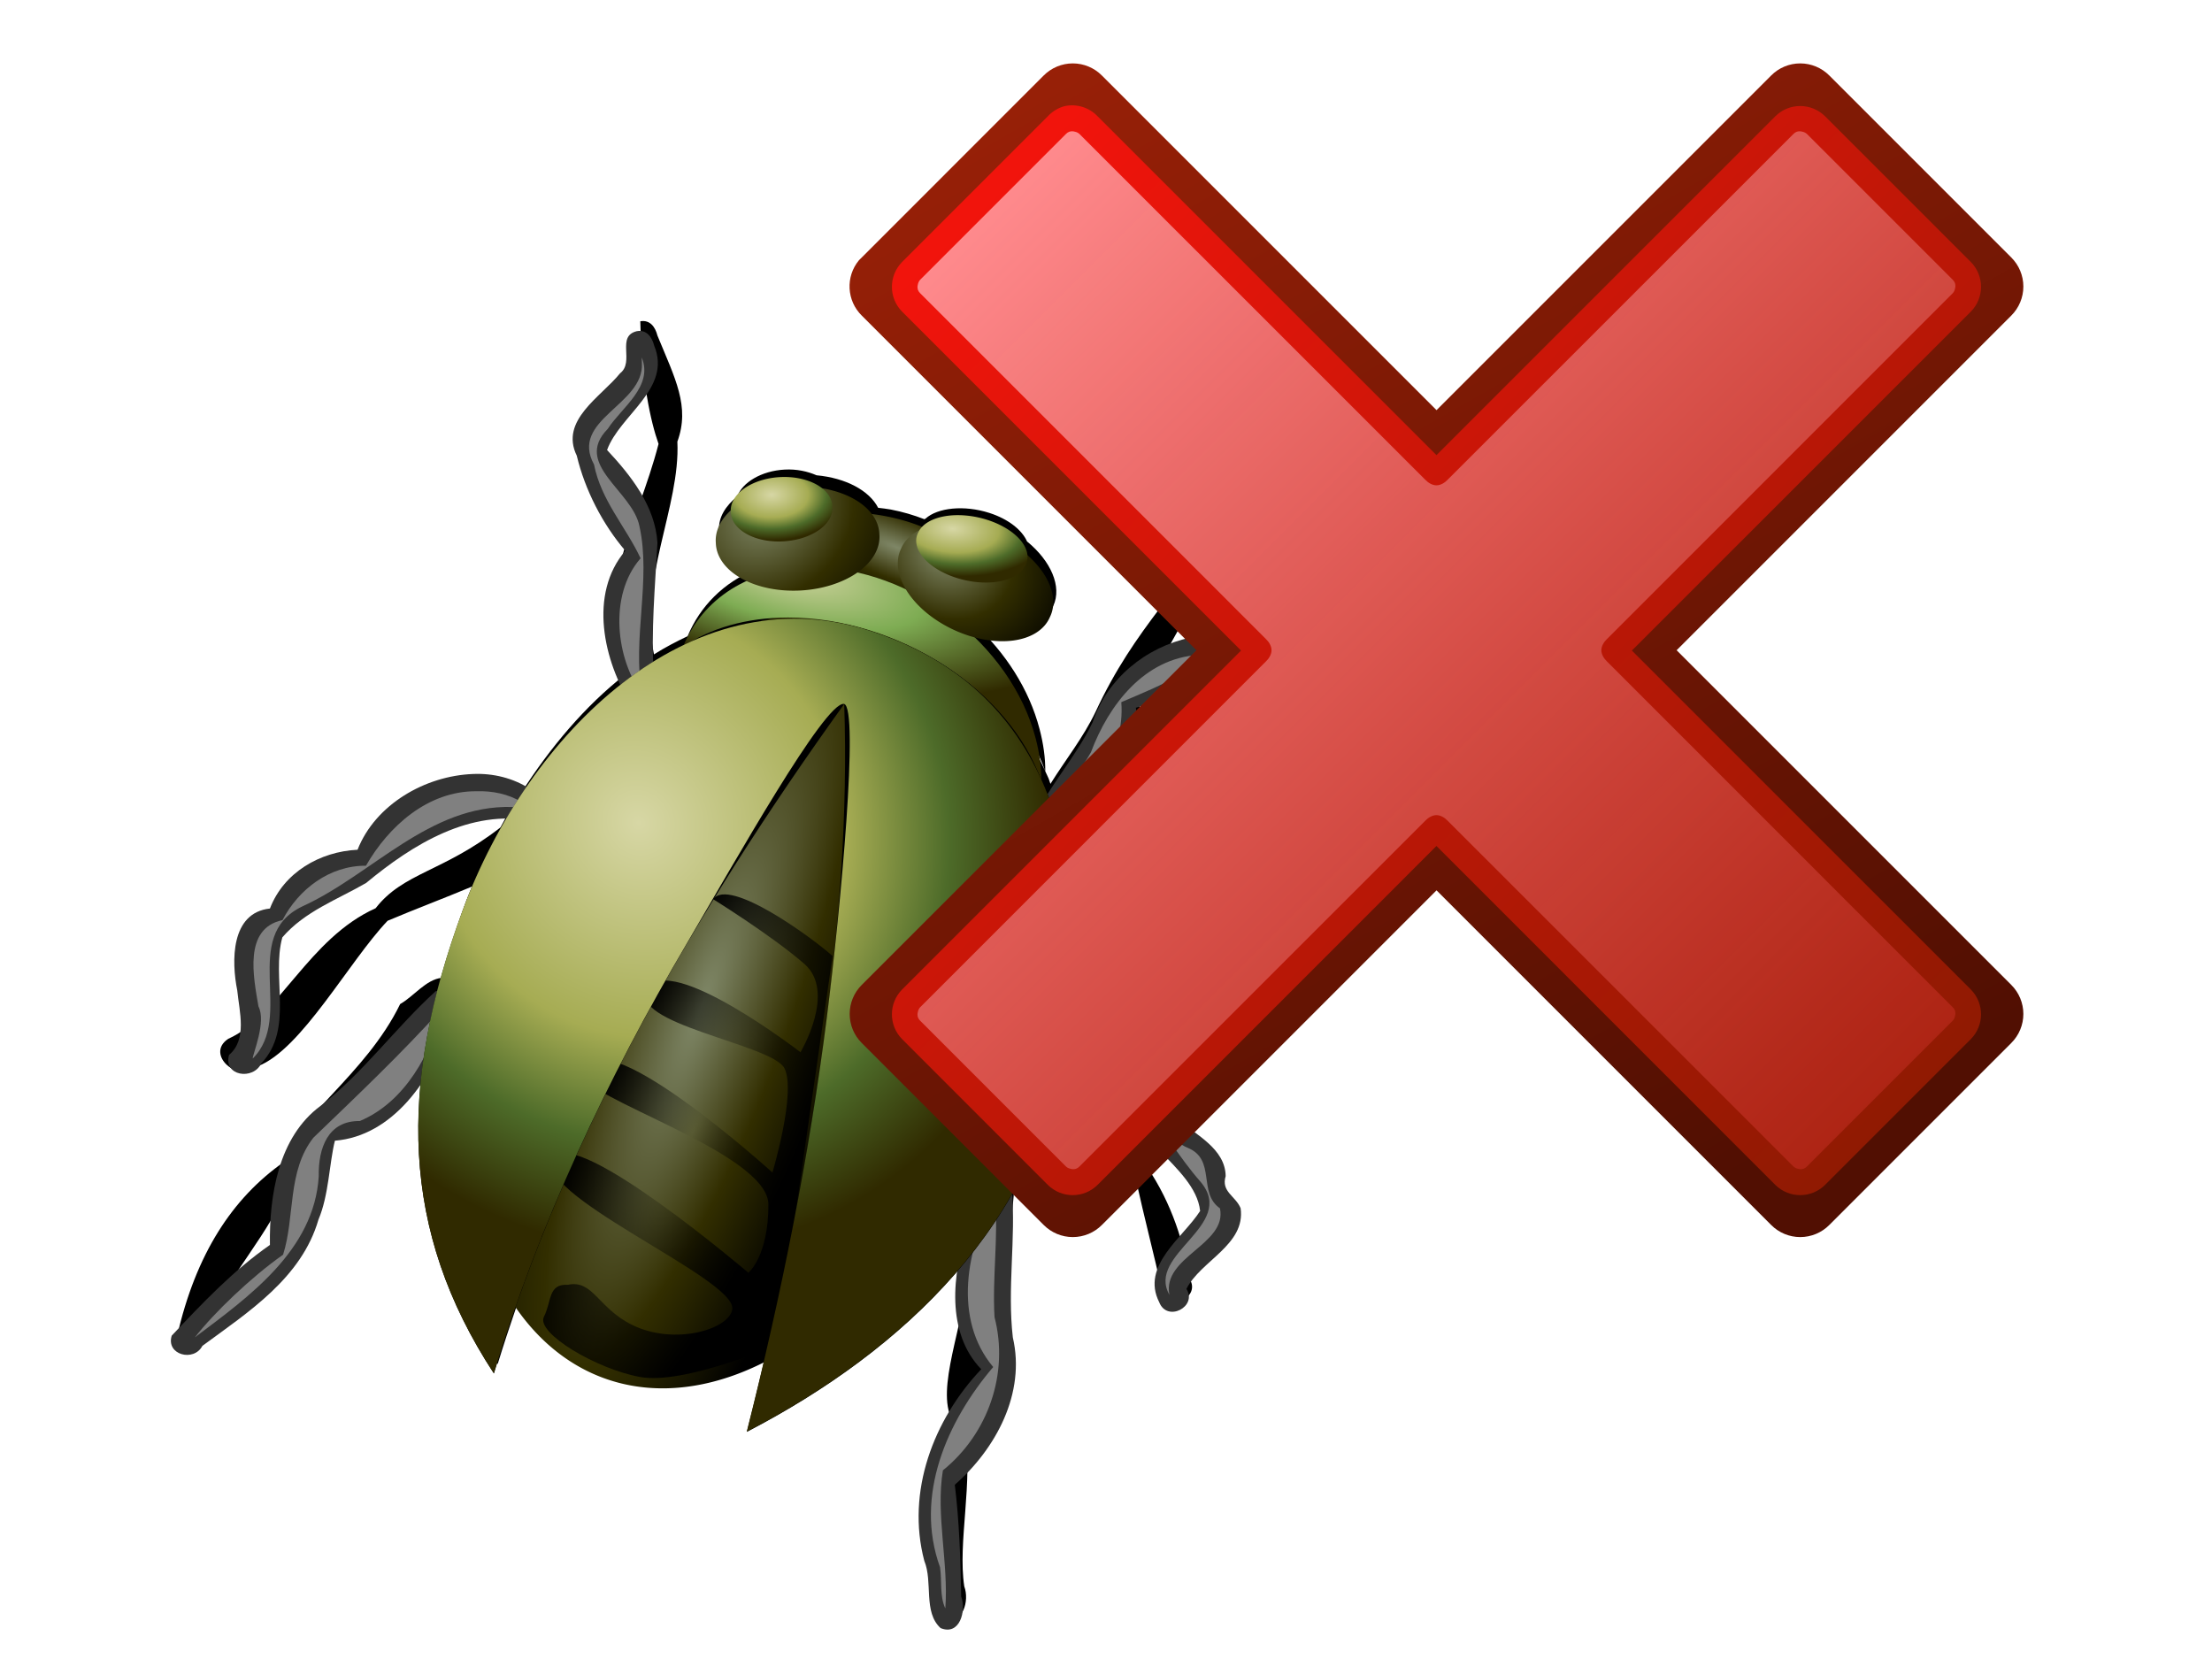 <?xml version="1.0" encoding="UTF-8" standalone="no"?>
<!-- Created with Inkscape (http://www.inkscape.org/) -->

<svg
   xmlns:dc="http://purl.org/dc/elements/1.1/"
   xmlns:cc="http://creativecommons.org/ns#"
   xmlns:rdf="http://www.w3.org/1999/02/22-rdf-syntax-ns#"
   xmlns:svg="http://www.w3.org/2000/svg"
   xmlns="http://www.w3.org/2000/svg"
   xmlns:xlink="http://www.w3.org/1999/xlink"
   version="1.1"
   width="640"
   height="480"
   id="svg4729">
  <defs
     id="defs3">
    <filter
       color-interpolation-filters="sRGB"
       id="filter16558">
      <feGaussianBlur
         id="feGaussianBlur16560"
         stdDeviation="0.805" />
    </filter>
    <filter
       color-interpolation-filters="sRGB"
       id="filter13597">
      <feGaussianBlur
         id="feGaussianBlur13599"
         stdDeviation="1.471" />
    </filter>
    <radialGradient
       cx="221.9"
       cy="355.29"
       r="19.873"
       id="radialGradient10240"
       xlink:href="#linearGradient4253"
       gradientUnits="userSpaceOnUse"
       gradientTransform="matrix(1.44,0.056,-0.043,0.717,-83.403,84.978)" />
    <radialGradient
       cx="498.83"
       cy="357.88"
       r="19.873"
       id="radialGradient10236"
       xlink:href="#linearGradient4253"
       gradientUnits="userSpaceOnUse"
       gradientTransform="matrix(-1.576,-0.11,-0.122,-0.789,1063.8,689.89)" />
    <radialGradient
       cx="190.14"
       cy="332.08"
       r="19.873"
       id="radialGradient9263"
       xlink:href="#linearGradient6258"
       gradientUnits="userSpaceOnUse"
       gradientTransform="matrix(2.236,0.416,-0.113,0.608,-160.03,71.259)" />
    <radialGradient
       cx="221.23"
       cy="359.26"
       r="19.873"
       id="radialGradient9255"
       xlink:href="#linearGradient6258"
       gradientUnits="userSpaceOnUse"
       gradientTransform="matrix(1.916,-1.044,1.104,1.304,-603.94,114.51)" />
    <radialGradient
       cx="277.88"
       cy="376.63"
       r="19.873"
       id="radialGradient9247"
       xlink:href="#linearGradient6258"
       gradientUnits="userSpaceOnUse"
       gradientTransform="matrix(-1.778,0.177,-0.181,-1.174,796.65,747.52)" />
    <radialGradient
       cx="277.94"
       cy="395.21"
       r="7.927"
       id="radialGradient9213"
       gradientUnits="userSpaceOnUse"
       gradientTransform="matrix(1.112,-2.385,0.649,0.302,-522.66,601.31)">
      <stop
         id="stop9209"
         style="stop-color:#000000;stop-opacity:0"
         offset="0" />
      <stop
         id="stop9211"
         style="stop-color:#000000;stop-opacity:1"
         offset="1" />
    </radialGradient>
    <filter
       color-interpolation-filters="sRGB"
       id="filter9203">
      <feGaussianBlur
         id="feGaussianBlur9205"
         stdDeviation="0.516" />
    </filter>
    <radialGradient
       cx="264.28"
       cy="388.31"
       r="14.625"
       id="radialGradient6264"
       xlink:href="#linearGradient6258"
       gradientUnits="userSpaceOnUse"
       gradientTransform="matrix(0.703,0.051,-0.403,2.543,239,-622.08)" />
    <radialGradient
       cx="284.93"
       cy="358.61"
       r="10.063"
       id="radialGradient5239"
       gradientUnits="userSpaceOnUse"
       gradientTransform="matrix(1.787,0.507,-0.177,0.655,-396.85,-360.12)">
      <stop
         id="stop14572"
         style="stop-color:#d7d7a5;stop-opacity:1"
         offset="0" />
      <stop
         id="stop14574"
         style="stop-color:#7eac53;stop-opacity:1"
         offset="0.5" />
      <stop
         id="stop14576"
         style="stop-color:#302a00;stop-opacity:1"
         offset="1" />
    </radialGradient>
    <radialGradient
       cx="276.14"
       cy="377.28"
       r="17.944"
       id="radialGradient4259"
       xlink:href="#linearGradient4253"
       gradientUnits="userSpaceOnUse"
       gradientTransform="matrix(0.782,1.351,-1.258,0.728,298.16,-612.03)" />
    <filter
       color-interpolation-filters="sRGB"
       id="filter4231">
      <feGaussianBlur
         id="feGaussianBlur4233"
         stdDeviation="0.414" />
    </filter>
    <linearGradient
       id="linearGradient4253">
      <stop
         id="stop4255"
         style="stop-color:#d7d7a5;stop-opacity:1"
         offset="0" />
      <stop
         id="stop4263"
         style="stop-color:#a6ac53;stop-opacity:1"
         offset="0.5" />
      <stop
         id="stop15547"
         style="stop-color:#4d6b29;stop-opacity:1"
         offset="0.75" />
      <stop
         id="stop4257"
         style="stop-color:#302a00;stop-opacity:1"
         offset="1" />
    </linearGradient>
    <linearGradient
       id="linearGradient6258">
      <stop
         id="stop6260"
         style="stop-color:#7f8767;stop-opacity:1"
         offset="0" />
      <stop
         id="stop7251"
         style="stop-color:#322e00;stop-opacity:1"
         offset="0.5" />
      <stop
         id="stop6262"
         style="stop-color:#000000;stop-opacity:1"
         offset="1" />
    </linearGradient>
    <radialGradient
       cx="190.14"
       cy="332.08"
       r="19.873"
       id="radialGradient5646"
       xlink:href="#linearGradient6258"
       gradientUnits="userSpaceOnUse"
       gradientTransform="matrix(2.236,0.416,-0.113,0.608,-160.03,71.259)" />
    <radialGradient
       cx="264.28"
       cy="388.31"
       r="14.625"
       id="radialGradient5648"
       xlink:href="#linearGradient6258"
       gradientUnits="userSpaceOnUse"
       gradientTransform="matrix(0.703,0.051,-0.403,2.543,239,-622.08)" />
    <radialGradient
       cx="284.93"
       cy="358.61"
       r="10.063"
       id="radialGradient5650"
       xlink:href="#radialGradient5239"
       gradientUnits="userSpaceOnUse"
       gradientTransform="matrix(1.787,0.507,-0.177,0.655,-396.85,-360.12)" />
    <radialGradient
       cx="277.94"
       cy="395.21"
       r="7.927"
       id="radialGradient5652"
       xlink:href="#radialGradient9213"
       gradientUnits="userSpaceOnUse"
       gradientTransform="matrix(1.112,-2.385,0.649,0.302,-522.66,601.31)" />
    <radialGradient
       cx="276.14"
       cy="377.28"
       r="17.944"
       id="radialGradient5654"
       xlink:href="#linearGradient4253"
       gradientUnits="userSpaceOnUse"
       gradientTransform="matrix(0.782,1.351,-1.258,0.728,298.16,-612.03)" />
    <radialGradient
       cx="277.88"
       cy="376.63"
       r="19.873"
       id="radialGradient5656"
       xlink:href="#linearGradient6258"
       gradientUnits="userSpaceOnUse"
       gradientTransform="matrix(-1.778,0.177,-0.181,-1.174,796.65,747.52)" />
    <radialGradient
       cx="498.83"
       cy="357.88"
       r="19.873"
       id="radialGradient5658"
       xlink:href="#linearGradient4253"
       gradientUnits="userSpaceOnUse"
       gradientTransform="matrix(-1.576,-0.11,-0.122,-0.789,1063.8,689.89)" />
    <radialGradient
       cx="221.23"
       cy="359.26"
       r="19.873"
       id="radialGradient5660"
       xlink:href="#linearGradient6258"
       gradientUnits="userSpaceOnUse"
       gradientTransform="matrix(1.916,-1.044,1.104,1.304,-603.94,114.51)" />
    <radialGradient
       cx="221.9"
       cy="355.29"
       r="19.873"
       id="radialGradient5662"
       xlink:href="#linearGradient4253"
       gradientUnits="userSpaceOnUse"
       gradientTransform="matrix(1.44,0.056,-0.043,0.717,-83.403,84.978)" />
    <linearGradient
       x1="18.505"
       y1="17.421"
       x2="47.844"
       y2="46.762"
       id="linearGradient1487"
       gradientUnits="userSpaceOnUse"
       gradientTransform="matrix(0.889,0,0,0.889,3.542,3.542)">
      <stop
         id="stop1380"
         style="stop-color:#ff8b8e;stop-opacity:1"
         offset="0" />
      <stop
         id="stop1382"
         style="stop-color:#b42314;stop-opacity:0.722"
         offset="1" />
    </linearGradient>
    <linearGradient
       x1="18.505"
       y1="17.421"
       x2="47.844"
       y2="46.762"
       id="linearGradient1485"
       gradientUnits="userSpaceOnUse"
       gradientTransform="matrix(0.889,0,0,0.889,-32.549,2.451)">
      <stop
         id="stop1367"
         style="stop-color:#f1140c;stop-opacity:1"
         offset="0" />
      <stop
         id="stop1370"
         style="stop-color:#8d1a02;stop-opacity:1"
         offset="1" />
    </linearGradient>
    <linearGradient
       x1="20.153"
       y1="13.746"
       x2="40.305"
       y2="48.977"
       id="linearGradient1483"
       gradientUnits="userSpaceOnUse"
       gradientTransform="matrix(0.889,0,0,0.889,3.542,3.542)">
      <stop
         id="stop1354"
         style="stop-color:#982007;stop-opacity:1"
         offset="0" />
      <stop
         id="stop1356"
         style="stop-color:#510f02;stop-opacity:1"
         offset="1" />
    </linearGradient>
  </defs>
  <g
     transform="translate(0,-572.362)"
     id="layer1">
    <g
       transform="matrix(4.51,0,0,4.51,6.706,649.418)"
       id="layer1-7">
      <desc
         id="desc5644">https://openclipart.org/detail/2817/bug-buddy-vector-by-valessiobrito-2817</desc>
      <g
         id="g16562">
        <path
           d="m 40.041,13.31 c 0.076,3.249 0.558,5.471 1,6.719 -1.176,4.554 -3.606,7.993 -1.812,12.625 -2.207,1.722 -4.116,3.994 -5.719,6.5 -0.008,0.012 -0.024,0.019 -0.031,0.031 -0.19,0.147 -0.326,0.329 -0.375,0.562 -0.256,0.421 -0.484,0.848 -0.719,1.282 -0.007,0.012 -0.024,0.018 -0.031,0.031 -3.131,2.427 -5.296,2.452 -6.813,4.406 -3.685,1.659 -5.262,5.893 -8.071,7.153 -1.31,0.86 0.606,2.503 1.625,1.5 2.387,-0.915 4.992,-5.749 7.102,-7.965 1.522,-0.644 3.106,-1.237 4.625,-1.875 -0.105,0.262 -0.215,0.517 -0.312,0.781 -0.445,1.204 -0.83,2.408 -1.156,3.562 -0.064,0.226 -0.129,0.432 -0.188,0.657 -0.86,0.085 -1.542,1.02 -2.281,1.437 -1.888,3.884 -5.866,6.36 -6.375,8.656 -2.819,1.979 -4.819,5.038 -5.844,9.532 0.695,0.91 1.715,-0.128 1.844,-0.938 0.897,-2.297 3.22,-4.615 4.375,-7.562 1.857,-1.601 5.124,-4.992 7.656,-8.282 -1.182,6.611 -0.12,12.498 3.688,18.313 0.315,-1.036 0.65,-2.041 1,-3.063 0.065,-0.191 0.152,-0.372 0.218,-0.562 1.918,2.795 4.687,4.469 8.063,4.469 1.839,0 3.698,-0.505 5.5,-1.407 -0.296,1.261 -0.591,2.536 -0.906,3.782 0.538,-0.28 1.066,-0.576 1.593,-0.875 4.006,-2.273 7.649,-5.116 10.469,-8.594 -0.225,3.67 -1.801,7.023 -1.187,8.969 -1.452,3.123 -1.672,6.783 -0.313,11.187 1.058,0.441 1.418,-0.953 1.125,-1.719 -0.372,-2.437 0.505,-5.62 0.031,-8.75 0.952,-2.725 2.357,-8.56 2.719,-13.125 1.282,-2.214 2.235,-4.65 2.781,-7.312 1.558,2.841 2.503,4.931 3.782,6.469 0.641,2.966 1.046,4.333 1.531,6.593 0.446,1.125 2.117,0.243 1.5,-0.718 -0.286,-1.88 -0.955,-4.13 -2.344,-6.157 -0.518,-2.721 -2.26,-6.344 -3.625,-8.468 -0.16,-0.003 -0.309,-0.024 -0.469,-0.032 0.456,-3.693 0.358,-7.28 -0.5,-10.468 0.156,-0.089 0.301,-0.194 0.407,-0.313 2.119,-1.344 4.19,-3.72 3.75,-6.406 1.432,-2.014 3.03,-6.015 6.125,-9.625 0.233,-0.535 -0.278,-1.14 -0.844,-1.031 -2.895,4.672 -5.477,6.734 -7.656,11.437 -0.669,1.397 -1.652,2.631 -2.469,3.938 -0.037,-0.093 -0.055,-0.19 -0.094,-0.282 -0.057,-0.137 -0.127,-0.271 -0.187,-0.406 -0.997,-2.215 -2.431,-4.165 -4.438,-5.687 2.06,1.541 3.67,3.51 4.438,5.687 0.004,-0.744 -0.103,-1.51 -0.313,-2.312 -0.571,-2.189 -1.866,-4.186 -3.594,-5.782 1.941,0.597 3.783,0.243 4.344,-0.968 0.491,-1.059 -0.134,-2.467 -1.437,-3.532 -0.27,-0.616 -1.007,-1.223 -2.063,-1.562 -1.386,-0.445 -2.833,-0.289 -3.5,0.312 -0.022,0.01 -0.041,0.022 -0.062,0.032 -0.568,-0.221 -1.182,-0.405 -1.844,-0.532 -0.231,-0.044 -0.461,-0.064 -0.688,-0.093 -0.488,-0.949 -1.777,-1.635 -3.375,-1.782 -0.49,-0.213 -1.09,-0.349 -1.75,-0.312 -1.286,0.071 -2.317,0.711 -2.593,1.469 -0.646,0.524 -1.038,1.15 -1,1.843 0.051,0.934 0.84,1.712 2,2.157 -1.747,0.716 -3.032,2.009 -3.719,3.656 -0.626,0.3 -1.246,0.619 -1.844,1 -0.869,-4.059 1.452,-8.084 1.281,-11.656 0.705,-1.931 -0.122,-3.451 -1.093,-5.813 -0.11,-0.443 -0.393,-0.876 -0.938,-0.781 z m 7.469,15.75 c 0.041,-0.003 0.084,0.002 0.125,0 -0.252,0.056 -0.499,0.115 -0.75,0.187 -0.134,0.019 -0.273,0.04 -0.406,0.063 -0.286,0.049 -0.562,0.089 -0.844,0.156 -0.951,0.227 -1.88,0.585 -2.781,1 1.259,-0.783 2.837,-1.287 4.656,-1.406 z"
           transform="matrix(1.171,0,0,1.171,-7.298,-12.061)"
           id="path11588"
           style="fill-rule:evenodd;filter:url(#filter13597)" />
        <g
           transform="matrix(1.171,0,0,1.171,-283.7,-403.5)"
           id="g11520"
           style="fill:#333333;fill-rule:evenodd">
          <path
             d="m 266.91,372.39 c -2.61,0.1 -5.34,1.66 -6.32,4.15 -2.06,0.1 -4.04,1.24 -4.8,3.22 -2.16,0.23 -2.11,2.9 -1.79,4.49 0.12,1.19 0.55,2.69 -0.45,3.53 -0.33,1.15 1.32,1.41 1.77,0.46 1.79,-1.89 0.54,-4.69 1.15,-6.9 1.23,-1.43 3,-2.06 4.59,-2.98 2.56,-2.12 5.69,-4.06 9.13,-3.4 1.17,-0.03 0.88,-1.73 -0.15,-1.75 -0.92,-0.6 -2.03,-0.87 -3.13,-0.82 z"
             id="path6958" />
          <path
             d="m 275.89,348.13 c -1.15,0.28 -0.1,1.68 -0.92,2.31 -1.03,1.28 -3.32,2.57 -2.37,4.51 0.45,1.88 1.41,3.75 2.66,5.21 -2.03,2.38 -1.19,6.05 0.33,8.45 0.99,0.69 1.59,-0.82 1.23,-1.6 -0.16,-2.43 0.07,-4.89 0.2,-7.28 -0.12,-2.02 -1.47,-3.71 -2.76,-5.09 0.7,-1.93 3.56,-3.36 2.58,-5.72 -0.11,-0.44 -0.4,-0.89 -0.95,-0.79 z"
             id="path6956" />
          <path
             d="m 264.87,384.29 c -2.18,1.98 -3.94,4.44 -6.29,6.27 -2.35,1.72 -2.83,4.97 -2.79,7.63 -2,1.39 -3.73,3.22 -5.38,4.97 -0.33,1.05 1.21,1.46 1.68,0.56 2.51,-1.85 5.43,-3.71 6.36,-6.92 0.57,-1.34 0.59,-3.08 0.9,-4.32 3.19,-0.26 5.31,-3.39 6.24,-6.19 0.37,-0.78 0.69,-2.22 -0.72,-2 z"
             id="path11500" />
          <path
             d="m 295.63,394.76 c -1,0.35 -1.11,1.72 -1.61,2.56 -0.87,2.43 -1.19,5.69 0.74,7.68 -2.62,2.76 -4.12,6.71 -3.12,10.5 0.48,1.16 -0.07,2.8 0.89,3.68 1.06,0.44 1.42,-0.96 1.13,-1.73 -0.03,-2.02 -0.11,-4.2 -0.35,-6.12 2.26,-1.98 3.89,-5.02 3.18,-8.07 -0.31,-2.68 0.17,-5.43 -0.05,-8.08 -0.16,-0.28 -0.49,-0.45 -0.81,-0.42 z"
             id="path11502" />
          <path
             d="m 308.5,358.11 c -1.85,0.68 -1.89,3.01 -1.48,4.64 0.07,0.81 0.51,2.3 -0.81,2.17 -2.44,0.52 -4.56,2.25 -5.35,4.64 -0.92,1.92 -2.44,3.53 -3.29,5.45 0.1,1.1 1.39,0.74 1.91,0.17 2.12,-1.35 4.2,-3.74 3.75,-6.42 2.27,-0.61 4.29,-2.03 5.82,-3.74 0.98,-1.87 -1.44,-4.29 0.3,-5.87 0.23,-0.54 -0.28,-1.15 -0.85,-1.04 z"
             id="path11504" />
          <path
             d="m 298.26,385.95 c -1,0.3 -0.47,1.62 0.48,1.51 2.77,0.76 4.53,3.18 5.83,5.59 0.87,0.93 2.05,2 2.18,3.28 -0.94,1.47 -3.26,2.99 -2.24,5 0.44,1.12 2.11,0.23 1.49,-0.73 0.78,-1.55 3.25,-2.41 2.97,-4.42 -0.28,-0.68 -1.08,-0.9 -0.82,-1.76 -0.02,-1.5 -1.64,-2.26 -2.5,-3.03 0.19,-2.98 -2.91,-5.12 -5.61,-5.41 -0.59,-0.01 -1.19,-0.08 -1.78,-0.03 z"
             id="path11506" />
        </g>
        <g
           transform="matrix(0.455,0,0,0.455,24.053,25.058)"
           id="g15581"
           style="fill:#808080;fill-rule:evenodd;filter:url(#filter16558)">
          <path
             d="m 11.062,18.938 c -6.861,-0.052 -12.39,4.92 -15.593,10.5 -5.157,-0.026 -9.518,3.341 -11.77,7.669 -5.536,1.173 -4.09,8.043 -3.387,12.174 1.125,2.192 -0.776,6.574 -0.812,7.344 5.937,-5.88 -1.856,-17.169 6.969,-21.437 9.876,-4.489 17.882,-14.353 29.625,-14.032 1.913,0.22 4.775,0.377 1.281,-0.718 -1.858,-1.119 -4.12,-1.574 -6.313,-1.5 z"
             id="path15551" />
          <path
             d="m 34.375,-41.406 c 0.306,5.907 -10.218,7.927 -6.75,14.281 0.993,5.068 4.491,8.789 6.563,13.219 -4.639,5.317 -3.343,14.441 0.187,19.062 -1.37,-7.732 1.324,-16.014 -0.344,-23.562 -0.961,-5.003 -9.42,-8.733 -4.469,-13.75 1.933,-2.995 6.472,-5.985 4.782,-10.063 l 0.031,0.813 z"
             id="path15553" />
          <path
             d="m 6.094,49.688 c -5.734,6.352 -11.922,12.21 -18.032,18.093 -3.719,4.725 -2.583,11.202 -4.281,16.5 -4.503,3.172 -9.709,8.163 -12.437,11.657 7.554,-5.695 16.83,-12.237 17.468,-22.719 -0.08,-3.952 1.294,-7.842 5.782,-7.781 6.459,-2.706 10.094,-9.652 11.75,-16 l -0.25,0.25 z"
             id="path15555" />
          <path
             d="m 84.156,76.219 c -4.074,6.978 -5.931,17.169 -0.25,23.901 -6.484,7.62 -11.153,18.11 -7.5,28.22 0.296,1.92 -0.078,4.04 0.75,5.82 0.476,-6.4 -1.373,-13.22 -0.344,-19.47 6.393,-5.16 9.335,-13.69 7.282,-21.596 -0.335,-5.588 0.575,-11.475 0.062,-16.875 z"
             id="path15557" />
          <path
             d="m 116.53,-16.969 c -5.28,4.401 2.61,13.143 -3.62,16.688 -7.7,0.441 -12.73,7.057 -15.222,13.719 -1.828,3.261 -5.013,6.888 -6.063,9.812 6.049,-3.432 10.895,-9.656 10.345,-16.875 5.4,-2.318 12.3,-4.867 14.94,-10.531 -0.1,-4.131 -3.06,-9.155 -0.38,-12.813 z"
             id="path15559" />
          <path
             d="m 93.25,53.594 c 9.87,2.97 13.68,13.397 19.94,20.468 5.07,6.154 -7.74,10.109 -4.44,15.876 -1.06,-5.373 8.19,-7.095 7.13,-12.188 -3.15,-2.192 -0.51,-6.879 -4.54,-8.531 -5.17,-2.168 -2.68,-9.068 -7.46,-11.875 -2.87,-2.569 -7.6,-4.12 -10.63,-3.75 z"
             id="path15561" />
        </g>
        <path
           d="m 244.29,356.82 a 19.873,9.936 0 1 1 -39.74,0 19.873,9.936 0 1 1 39.74,0 z"
           transform="matrix(0.323,0.062,-0.062,0.323,4.356,-109.87)"
           id="path9235"
           style="fill:url(#radialGradient5646)" />
        <path
           d="m 285,378.61 a 14.625,20 0 1 1 -29.25,0 14.625,20 0 1 1 29.25,0 z"
           transform="matrix(1.171,0,-0.249,1.244,-176.33,-423.89)"
           id="path6248"
           style="fill:url(#radialGradient5648)" />
        <path
           d="m 50.649,19.313 c -4.059,0 -7.076,2.03 -8.313,5.085 1.736,-1.173 4.042,-1.866 6.743,-1.866 7.036,0 14.179,4.64 16.234,10.465 0.005,-0.871 -0.112,-1.768 -0.357,-2.708 C 63.376,24.23 56.97,19.313 50.649,19.313 z"
           id="path4265"
           style="fill:url(#radialGradient5650)" />
        <path
           d="M 32.021,70.955 C 36.03,57.768 42.953,45.765 51.212,34.279 51.63,46.078 49.3,60.649 45.881,74.154 54.495,69.676 61.856,62.741 63.367,52.617 64.846,42.701 62.442,33.326 52.492,30.227 42.736,27.188 33.9,35.879 30.315,45.58 c -3.56,9.634 -3.404,17.572 1.706,25.375 z"
           transform="matrix(1.171,0,0,1.171,-7.298,-12.061)"
           id="path2169"
           style="fill-rule:evenodd;filter:url(#filter4231)" />
        <path
           d="m 36.077,66.096 c 1.377,-0.291 1.637,1.27 3.515,2.197 2.364,1.166 5.386,0.214 5.491,-0.879 0.165,-1.702 -11.289,-6.391 -9.752,-8.313 1.302,-1.627 10.631,6.336 10.631,6.336 0,0 1.098,-0.879 1.098,-3.734 0,-2.856 -10.381,-5.905 -10.161,-7.168 0.603,-3.469 10.381,5.411 10.381,5.411 0,0 1.318,-4.393 0.659,-5.711 -0.659,-1.318 -8.702,-2.444 -7.494,-4.366 1.259,-2.002 8.372,3.487 8.372,3.487 0,0 1.977,-3.295 0.22,-4.832 -1.757,-1.538 -5.003,-3.552 -5.003,-3.552 0.872,-1.216 5.414,2.102 6.541,3.112 L 47.5,69.391 c 0,0 -5.053,2.196 -7.469,1.757 -2.416,-0.439 -5.711,-2.416 -5.271,-3.295 0.439,-0.878 0.219,-1.812 1.317,-1.757 z"
           transform="matrix(1.171,0,0,1.171,-7.298,-12.061)"
           id="path8224"
           style="fill:url(#radialGradient5652);fill-rule:evenodd;filter:url(#filter9203)" />
        <path
           d="M 30.192,71.014 C 33.137,61.33 37.423,52.19 42.596,43.404 45.67,38.182 51.438,27.892 52.662,28.072 53.638,28.308 52.455,41.095 51.558,48.18 50.452,56.916 48.63,66.028 46.42,74.759 56.506,69.516 65.124,61.397 66.892,49.543 68.624,37.934 65.809,26.958 54.16,23.329 42.738,19.771 32.392,29.946 28.195,41.305 24.027,52.584 24.21,61.878 30.192,71.014 z"
           id="path4235"
           style="fill:url(#radialGradient5654);fill-rule:evenodd" />
        <path
           d="m 244.29,356.82 a 19.873,9.936 0 1 1 -39.74,0 19.873,9.936 0 1 1 39.74,0 z"
           transform="matrix(-0.24,-0.111,-0.138,0.299,164.2,-61.48)"
           id="path9239"
           style="fill:url(#radialGradient5656)" />
        <path
           d="m 244.29,356.82 a 19.873,9.936 0 1 1 -39.74,0 19.873,9.936 0 1 1 39.74,0 z"
           transform="matrix(-0.172,-0.055,-0.098,0.184,134.43,-35.187)"
           id="path10234"
           style="fill:url(#radialGradient5658)" />
        <path
           d="m 244.29,356.82 a 19.873,9.936 0 1 1 -39.74,0 19.873,9.936 0 1 1 39.74,0 z"
           transform="matrix(0.264,-0.014,0.018,0.329,-15.988,-96.781)"
           id="path9237"
           style="fill:url(#radialGradient5660)" />
        <path
           d="m 244.29,356.82 a 19.873,9.936 0 1 1 -39.74,0 19.873,9.936 0 1 1 39.74,0 z"
           transform="matrix(0.164,-0.009,0.011,0.204,7.925,-55.188)"
           id="path10238"
           style="fill:url(#radialGradient5662)" />
      </g>
    </g>
    <g
       transform="matrix(10.459,0,0,10.459,237.806,582.693)"
       id="layer1-3">
      <desc
         id="desc3083">https://openclipart.org/detail/16982/cross-by-jean_victor_balin</desc>
      <g
         transform="translate(-15,-15)"
         id="g1478">
        <path
           d="m 16.025,21.211 c -0.376,0.454 -0.342,1.12 0.079,1.533 L 25.36,32 16.104,41.256 c -0.215,0.213 -0.336,0.503 -0.336,0.806 0,0.302 0.121,0.592 0.336,0.805 l 5.03,5.031 c 0.213,0.215 0.504,0.336 0.806,0.336 0.303,0 0.593,-0.121 0.806,-0.336 l 9.256,-9.256 9.256,9.256 c 0.213,0.215 0.503,0.336 0.805,0.336 0.303,0 0.593,-0.121 0.806,-0.336 L 47.9,42.867 c 0.215,-0.213 0.336,-0.503 0.336,-0.805 0,-0.303 -0.121,-0.593 -0.336,-0.806 L 38.644,32 47.9,22.744 c 0.215,-0.213 0.336,-0.503 0.336,-0.806 0,-0.302 -0.121,-0.592 -0.336,-0.805 l -5.031,-5.031 c -0.213,-0.215 -0.503,-0.336 -0.806,-0.336 -0.302,0 -0.592,0.121 -0.805,0.336 l -9.256,9.256 -9.256,-9.256 c -0.213,-0.215 -0.503,-0.336 -0.806,-0.336 -0.302,0 -0.593,0.121 -0.806,0.336 l -5.03,5.031 c -0.028,0.025 -0.054,0.051 -0.079,0.078 z"
           id="path1349"
           style="fill:url(#linearGradient1483)" />
        <path
           d="m -14.375,15.844 c -0.18,0.047 -0.342,0.145 -0.469,0.281 l -4.031,4.031 c -0.377,0.381 -0.377,0.995 0,1.375 l 9.375,9.375 -9.375,9.375 c -0.377,0.381 -0.377,0.995 0,1.375 l 4.031,4.032 c 0.381,0.377 0.995,0.377 1.375,0 l 9.375,-9.376 9.375,9.376 c 0.381,0.377 0.994,0.377 1.375,0 l 4.032,-4.032 c 0.377,-0.38 0.377,-0.994 0,-1.375 L 1.312,30.906 10.688,21.531 c 0.377,-0.38 0.377,-0.994 0,-1.375 L 6.656,16.125 c -0.381,-0.377 -0.994,-0.377 -1.375,0 l -9.375,9.375 -9.375,-9.375 c -0.233,-0.244 -0.576,-0.35 -0.906,-0.281 z"
           transform="translate(36.094,1.103)"
           id="path1468"
           style="fill:url(#linearGradient1485)" />
        <path
           d="m 21.844,17.656 c -0.036,0.014 -0.068,0.035 -0.094,0.063 l -4.031,4.031 c -0.032,0.035 -0.054,0.078 -0.063,0.125 -0.016,0.051 -0.016,0.105 0,0.156 0.014,0.036 0.035,0.068 0.063,0.094 l 9.562,9.563 c 0.088,0.083 0.157,0.198 0.157,0.312 0,0.114 -0.069,0.229 -0.157,0.312 l -9.562,9.563 c -0.032,0.035 -0.054,0.078 -0.063,0.125 -0.016,0.051 -0.016,0.105 0,0.156 0.014,0.036 0.035,0.068 0.063,0.094 l 4.031,4.031 c 0.035,0.032 0.078,0.054 0.125,0.063 0.051,0.016 0.105,0.016 0.156,0 0.036,-0.014 0.068,-0.035 0.094,-0.063 l 9.563,-9.562 c 0.083,-0.088 0.198,-0.157 0.312,-0.157 0.114,0 0.229,0.069 0.312,0.157 l 9.563,9.562 c 0.035,0.032 0.078,0.054 0.125,0.063 0.051,0.016 0.105,0.016 0.156,0 0.036,-0.014 0.068,-0.035 0.094,-0.063 l 4.031,-4.031 c 0.032,-0.035 0.054,-0.078 0.063,-0.125 0.016,-0.051 0.016,-0.105 0,-0.156 -0.014,-0.036 -0.035,-0.068 -0.063,-0.094 L 36.719,32.312 C 36.631,32.229 36.562,32.114 36.562,32 c 0,-0.114 0.069,-0.229 0.157,-0.312 l 9.562,-9.563 c 0.032,-0.035 0.054,-0.078 0.063,-0.125 0.016,-0.051 0.016,-0.105 0,-0.156 C 46.33,21.808 46.309,21.776 46.281,21.75 L 42.25,17.719 c -0.035,-0.032 -0.078,-0.054 -0.125,-0.063 -0.051,-0.016 -0.105,-0.016 -0.156,0 -0.036,0.014 -0.068,0.035 -0.094,0.063 l -9.563,9.562 c -0.083,0.088 -0.198,0.157 -0.312,0.157 -0.114,0 -0.229,-0.069 -0.312,-0.157 L 22.125,17.719 C 22.09,17.687 22.047,17.665 22,17.656 c -0.051,-0.016 -0.105,-0.016 -0.156,0 z"
           id="path1472"
           style="fill:url(#linearGradient1487)" />
      </g>
    </g>
  </g>
</svg>
